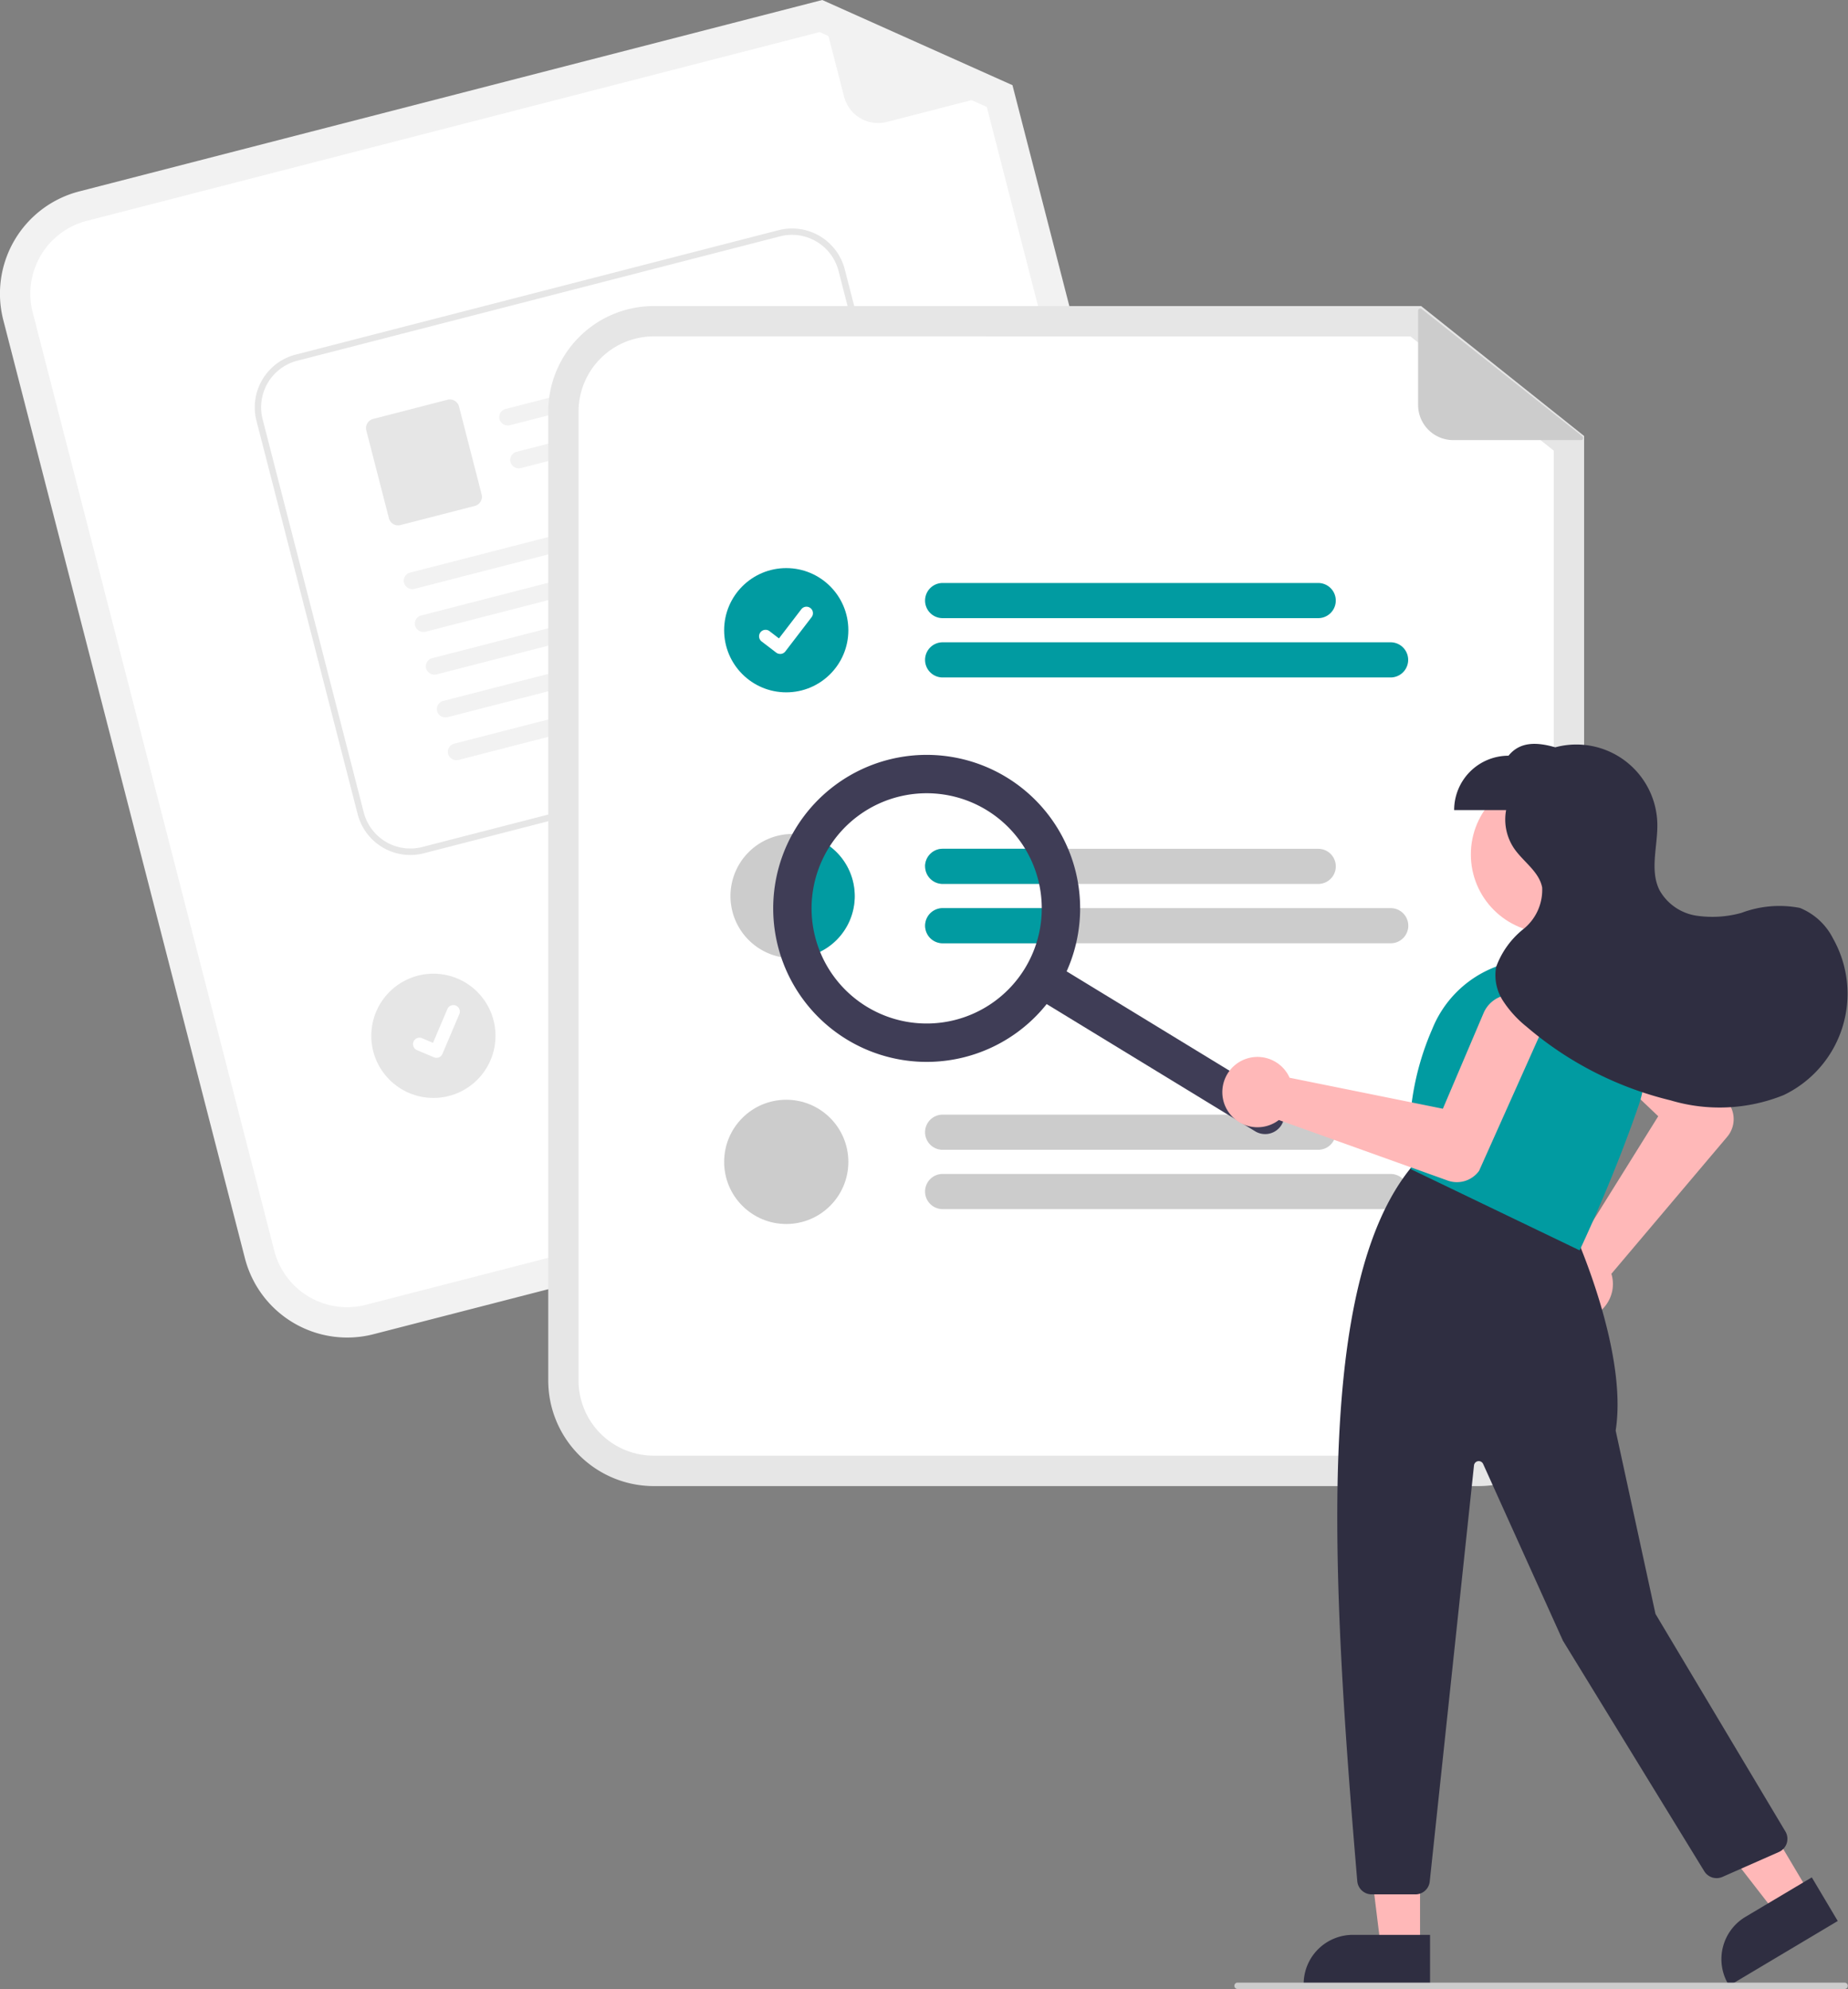 <svg xmlns="http://www.w3.org/2000/svg" width="111.411" height="119.879" viewBox="0 0 111.411 119.879">
  <rect x="0" y="0" width="111.411" height="119.879" fill="#808080" stroke="none"/>
  <g id="choose" transform="translate(-0.004 0)">
    <path id="Path_263" data-name="Path 263" d="M381.675,207.052l-48.159,12.4a6.368,6.368,0,0,1-7.746-4.574L311.2,158.321a6.368,6.368,0,0,1,4.574-7.746l44.8-11.538,11.468,5.134,14.2,55.135a6.368,6.368,0,0,1-4.574,7.746Z" transform="translate(-310.999 -139.037)" fill="#f2f2f2"/>
    <path id="Path_264" data-name="Path 264" d="M323.9,160.444a4.535,4.535,0,0,0-3.257,5.516l14.565,56.559a4.535,4.535,0,0,0,5.516,3.257l48.159-12.4a4.535,4.535,0,0,0,3.257-5.516l-13.978-54.281-10.078-4.512Z" transform="translate(-318.668 -147.133)" fill="#fff"/>
    <path id="Path_265" data-name="Path 265" d="M579.1,145.1l-7.453,1.919a2.119,2.119,0,0,1-2.58-1.523l-1.418-5.5a.132.132,0,0,1,.182-.154l11.29,5.014a.132.132,0,0,1-.021.249Z" transform="translate(-518.175 -139.67)" fill="#f2f2f2"/>
    <path id="Path_266" data-name="Path 266" d="M509.365,409.032l-21.926,5.646a1.059,1.059,0,1,1-.528-2.052l21.926-5.646a1.059,1.059,0,0,1,.528,2.052Z" transform="translate(-452.357 -355.306)" fill="#ccc"/>
    <path id="Path_267" data-name="Path 267" d="M518.221,421.34l-26.158,6.736a1.059,1.059,0,1,1-.528-2.052l26.158-6.736a1.059,1.059,0,0,1,.528,2.052Z" transform="translate(-456.091 -365.241)" fill="#ccc"/>
    <circle id="Ellipse_44" data-name="Ellipse 44" cx="3.744" cy="3.744" r="3.744" transform="translate(22.388 58.685)" fill="#e6e6e6"/>
    <path id="Path_268" data-name="Path 268" d="M429.983,240.636l-29.12,7.5a3.281,3.281,0,0,1-3.99-2.357l-6.1-23.707a3.281,3.281,0,0,1,2.356-3.99l29.12-7.5a3.281,3.281,0,0,1,3.99,2.357l6.1,23.707A3.281,3.281,0,0,1,429.983,240.636Z" transform="translate(-375.307 -196.708)" fill="#fff"/>
    <path id="Path_269" data-name="Path 269" d="M429.983,240.636l-29.12,7.5a3.281,3.281,0,0,1-3.99-2.357l-6.1-23.707a3.281,3.281,0,0,1,2.356-3.99l29.12-7.5a3.281,3.281,0,0,1,3.99,2.357l6.1,23.707A3.281,3.281,0,0,1,429.983,240.636Zm-36.761-22.184a2.9,2.9,0,0,0-2.079,3.521l6.1,23.707a2.9,2.9,0,0,0,3.521,2.079l29.12-7.5a2.9,2.9,0,0,0,2.079-3.521l-6.1-23.707a2.9,2.9,0,0,0-3.521-2.079Z" transform="translate(-375.307 -196.708)" fill="#e6e6e6"/>
    <path id="Path_411" data-name="Path 411" d="M482.521,248l-14.7,3.783a.526.526,0,0,1-.638-.331.507.507,0,0,1,.357-.644l14.96-3.851c.6.306.445.932.017,1.043Z" transform="translate(-437.058 -226.158)" fill="#f2f2f2"/>
    <path id="Path_412" data-name="Path 412" d="M485.964,261.378l-14.7,3.783a.526.526,0,0,1-.638-.331.507.507,0,0,1,.357-.644l14.96-3.851c.6.306.445.933.017,1.043Z" transform="translate(-439.838 -236.954)" fill="#f2f2f2"/>
    <path id="Path_413" data-name="Path 413" d="M432.04,270.36l-4.485,1.155a.571.571,0,0,1-.695-.41l-1.363-5.293a.571.571,0,0,1,.41-.695l4.485-1.155a.571.571,0,0,1,.695.41l1.362,5.293A.571.571,0,0,1,432.04,270.36Z" transform="translate(-403.409 -239.868)" fill="#e6e6e6"/>
    <path id="Path_414" data-name="Path 414" d="M460.4,288.818l-22.43,5.774a.526.526,0,0,1-.638-.331.507.507,0,0,1,.357-.644l22.694-5.842C460.992,288.081,460.833,288.708,460.4,288.818Z" transform="translate(-412.963 -259.105)" fill="#f2f2f2"/>
    <path id="Path_415" data-name="Path 415" d="M463.849,302.2l-22.43,5.774a.526.526,0,0,1-.638-.331.507.507,0,0,1,.357-.644l22.694-5.842c.6.306.445.933.017,1.043Z" transform="translate(-415.743 -269.904)" fill="#f2f2f2"/>
    <path id="Path_416" data-name="Path 416" d="M467.29,315.565l-22.43,5.774a.526.526,0,0,1-.638-.331.507.507,0,0,1,.357-.644l22.694-5.842c.6.306.445.932.017,1.043Z" transform="translate(-418.521 -280.696)" fill="#f2f2f2"/>
    <path id="Path_417" data-name="Path 417" d="M470.734,328.942l-22.43,5.774a.526.526,0,0,1-.638-.331.507.507,0,0,1,.357-.644l22.694-5.842C471.321,328.205,471.162,328.831,470.734,328.942Z" transform="translate(-421.301 -291.495)" fill="#f2f2f2"/>
    <path id="Path_418" data-name="Path 418" d="M474.175,342.312l-22.43,5.774a.526.526,0,0,1-.638-.331.507.507,0,0,1,.357-.644l22.694-5.842c.6.306.445.933.017,1.043Z" transform="translate(-424.079 -302.288)" fill="#f2f2f2"/>
    <path id="Path_395" data-name="Path 395" d="M441.67,456.468a.388.388,0,0,1-.246-.017l0,0-1.02-.432a.391.391,0,0,1,.306-.72l.661.281.866-2.037a.391.391,0,0,1,.513-.207h0l-.005.013.005-.013a.391.391,0,0,1,.207.513l-1.019,2.4a.391.391,0,0,1-.263.225Z" transform="translate(-415.262 -392.727)" fill="#fff"/>
    <path id="Path_270" data-name="Path 270" d="M538.566,305.841H488.836a6.368,6.368,0,0,1-6.361-6.361v-58.4a6.368,6.368,0,0,1,6.361-6.361H535.1l9.825,7.831V299.48a6.368,6.368,0,0,1-6.361,6.361Z" transform="translate(-449.419 -216.273)" fill="#e6e6e6"/>
    <path id="Path_271" data-name="Path 271" d="M496.5,244.215a4.535,4.535,0,0,0-4.53,4.53v58.4a4.535,4.535,0,0,0,4.53,4.53h49.731a4.535,4.535,0,0,0,4.53-4.53V251.1l-8.635-6.882Z" transform="translate(-457.087 -223.941)" fill="#fff"/>
    <path id="Path_272" data-name="Path 272" d="M624.036,323.447H601.394a1.059,1.059,0,1,1,0-2.119h22.642a1.059,1.059,0,0,1,0,2.119Z" transform="translate(-544.561 -286.191)" fill="#019ba1"/>
    <path id="Path_273" data-name="Path 273" d="M628.4,341.994H601.394a1.059,1.059,0,1,1,0-2.119H628.4a1.059,1.059,0,1,1,0,2.119Z" transform="translate(-544.561 -301.163)" fill="#019ba1"/>
    <path id="Path_274" data-name="Path 274" d="M624.039,404.443H601.4a1.059,1.059,0,1,0,0,2.118h22.641a1.059,1.059,0,0,0,0-2.118Z" transform="translate(-544.564 -353.285)" fill="#ccc"/>
    <path id="Path_275" data-name="Path 275" d="M628.409,422.993H601.4a1.059,1.059,0,1,0,0,2.118h27.011a1.059,1.059,0,1,0,0-2.118Z" transform="translate(-544.564 -368.259)" fill="#ccc"/>
    <path id="Path_276" data-name="Path 276" d="M624.036,489.682H601.394a1.059,1.059,0,1,1,0-2.119h22.642a1.059,1.059,0,1,1,0,2.119Z" transform="translate(-544.561 -420.383)" fill="#ccc"/>
    <path id="Path_277" data-name="Path 277" d="M628.4,508.229H601.394a1.059,1.059,0,1,1,0-2.119H628.4a1.059,1.059,0,0,1,0,2.119Z" transform="translate(-544.561 -435.355)" fill="#ccc"/>
    <circle id="Ellipse_44-2" data-name="Ellipse 44" cx="3.744" cy="3.744" r="3.744" transform="translate(43.661 34.24)" fill="#019ba1"/>
    <path id="Path_395-2" data-name="Path 395" d="M549.668,331.581a.388.388,0,0,1-.234-.078l0,0-.88-.673a.391.391,0,1,1,.476-.621l.57.437,1.347-1.757a.391.391,0,0,1,.548-.072h0l-.008.012.009-.012a.391.391,0,0,1,.072.548l-1.584,2.066a.391.391,0,0,1-.311.152Z" transform="translate(-502.634 -292.169)" fill="#fff"/>
    <path id="Path_278" data-name="Path 278" d="M546.977,403.53a3.744,3.744,0,0,1-3.743,3.745.794.794,0,0,1-.1,0,3.744,3.744,0,1,1,3.84-3.741Z" transform="translate(-495.444 -349.525)" fill="#ccc"/>
    <circle id="Ellipse_44-3" data-name="Ellipse 44" cx="3.744" cy="3.744" r="3.744" transform="translate(43.661 66.283)" fill="#ccc"/>
    <path id="Path_279" data-name="Path 279" d="M764.377,243.418h-7.7a2.119,2.119,0,0,1-2.119-2.119v-5.685a.132.132,0,0,1,.215-.1l9.683,7.671a.132.132,0,0,1-.082.236Z" transform="translate(-669.06 -216.892)" fill="#ccc"/>
    <path id="Path_280" data-name="Path 280" d="M559.816,403.754a3.744,3.744,0,0,1-3.743,3.745.8.8,0,0,1-.1,0,8.105,8.105,0,0,1,.727-7.433A3.746,3.746,0,0,1,559.816,403.754Z" transform="translate(-508.282 -349.749)" fill="#019ba1"/>
    <path id="Path_281" data-name="Path 281" d="M600.334,405.5a1.062,1.062,0,0,1,1.06-1.06h5.642a8.01,8.01,0,0,1,.7,2.118h-6.338a1.06,1.06,0,0,1-1.06-1.058Z" transform="translate(-544.56 -353.285)" fill="#019ba1"/>
    <path id="Path_282" data-name="Path 282" d="M607.867,422.993a8.081,8.081,0,0,1-.281,2.118H601.4a1.059,1.059,0,1,1,0-2.118Z" transform="translate(-544.564 -368.259)" fill="#019ba1"/>
    <path id="Path_283" data-name="Path 283" d="M646.326,448.934a1.157,1.157,0,0,1-1.59.385l-13.494-8.231a1.157,1.157,0,0,1,1.2-1.975l13.494,8.231A1.157,1.157,0,0,1,646.326,448.934Z" transform="translate(-569.063 -381.136)" fill="#3f3d56"/>
    <path id="Path_284" data-name="Path 284" d="M569.978,389.139a9.252,9.252,0,1,1-3.081-12.717,9.252,9.252,0,0,1,3.081,12.717Zm-13.823-8.431a6.939,6.939,0,1,0,9.538-2.311,6.939,6.939,0,0,0-9.538,2.311Z" transform="translate(-506.209 -329.572)" fill="#3f3d56"/>
    <circle id="Ellipse_21" data-name="Ellipse 21" cx="4.734" cy="4.734" r="4.734" transform="translate(88.678 46.765)" fill="#ffb8b8"/>
    <path id="Path_285" data-name="Path 285" d="M793.59,467.592a2.121,2.121,0,0,1,1.6-2.728,2.019,2.019,0,0,1,.281-.035l4.987-8-4.555-4.331a1.818,1.818,0,1,1,2.529-2.612l6.289,6.2.013.015a1.647,1.647,0,0,1-.115,1.963l-6.987,8.264a1.964,1.964,0,0,1,.052.2,2.121,2.121,0,0,1-1.9,2.528q-.09.008-.18.008A2.127,2.127,0,0,1,793.59,467.592Z" transform="translate(-700.483 -389.553)" fill="#ffb8b8"/>
    <path id="Path_286" data-name="Path 286" d="M429.546,570.827h-2.363l-1.124-9.115h3.488Z" transform="translate(-343.931 -453.44)" fill="#ffb8b8"/>
    <path id="Path_287" data-name="Path 287" d="M726.366,747.1h-7.62V747a2.966,2.966,0,0,1,2.966-2.966h4.654Z" transform="translate(-640.148 -627.419)" fill="#2f2e41"/>
    <path id="Path_288" data-name="Path 288" d="M533.928,559.251,531.9,560.46l-5.629-7.256,3-1.784Z" transform="translate(-424.824 -445.131)" fill="#ffb8b8"/>
    <path id="Path_289" data-name="Path 289" d="M856.4,728.68l-6.547,3.9-.049-.083a2.966,2.966,0,0,1,1.031-4.066h0l4-2.381Z" transform="translate(-745.603 -612.9)" fill="#2f2e41"/>
    <path id="Path_290" data-name="Path 290" d="M730.468,546.812c-1.583-18.641-2.525-35.957,3.262-43.021l.045-.055,9.739,3.9.016.035c.033.072,3.272,7.2,2.516,11.988l2.4,11.05,7.833,13.115a.868.868,0,0,1-.4,1.239l-3.4,1.5a.872.872,0,0,1-1.089-.34l-8.521-13.894-4.813-10.657a.289.289,0,0,0-.551.089l-2.668,25.077a.866.866,0,0,1-.862.776h-2.646A.873.873,0,0,1,730.468,546.812Z" transform="translate(-648.638 -433.439)" fill="#2f2e41"/>
    <path id="Path_291" data-name="Path 291" d="M751.857,451.744l-.046-.022-.007-.051a16.449,16.449,0,0,1,1.28-8.409,6.676,6.676,0,0,1,7.749-4h0a6.668,6.668,0,0,1,4.252,3.27,6.6,6.6,0,0,1,.457,5.286c-1.529,4.472-3.513,8.656-3.533,8.7l-.042.087Z" transform="translate(-666.732 -381.245)" fill="#019ba1"/>
    <path id="Path_292" data-name="Path 292" d="M694.107,454.26a2.121,2.121,0,0,1,3.117.547,2.021,2.021,0,0,1,.131.251l9.243,1.868,2.461-5.783a1.818,1.818,0,1,1,3.333,1.454l-3.607,8.063-.01.017a1.647,1.647,0,0,1-1.879.58l-10.188-3.651a2,2,0,0,1-.171.119,2.121,2.121,0,0,1-3.035-.9q-.039-.082-.07-.166A2.127,2.127,0,0,1,694.107,454.26Z" transform="translate(-619.607 -390.102)" fill="#ffb8b8"/>
    <path id="Path_293" data-name="Path 293" d="M788.666,383.363a3.86,3.86,0,0,0-2-1.847,6.505,6.505,0,0,0-3.529.3,6.538,6.538,0,0,1-2.743.162,3.08,3.08,0,0,1-2.191-1.531c-.606-1.215-.1-2.664-.132-4.021a4.883,4.883,0,0,0-6.153-4.59c-1.117-.322-2.128-.352-2.819.506a3.277,3.277,0,0,0-3.277,3.277h3.133a3.113,3.113,0,0,0,.473,2.3c.553.813,1.515,1.4,1.7,2.366a3.023,3.023,0,0,1-1.124,2.5,5.2,5.2,0,0,0-1.649,2.283,2.831,2.831,0,0,0,.405,2.036,6.631,6.631,0,0,0,1.424,1.568,20.894,20.894,0,0,0,8.681,4.441,10.319,10.319,0,0,0,6.818-.315,6.771,6.771,0,0,0,2.981-9.439Z" transform="translate(-678.151 -326.795)" fill="#2f2e41"/>
    <path id="Path_294" data-name="Path 294" d="M733.817,759.349H697.194a.193.193,0,0,1,0-.385h36.623a.193.193,0,0,1,0,.385Z" transform="translate(-622.594 -639.47)" fill="#ccc"/>
  </g>
</svg>
